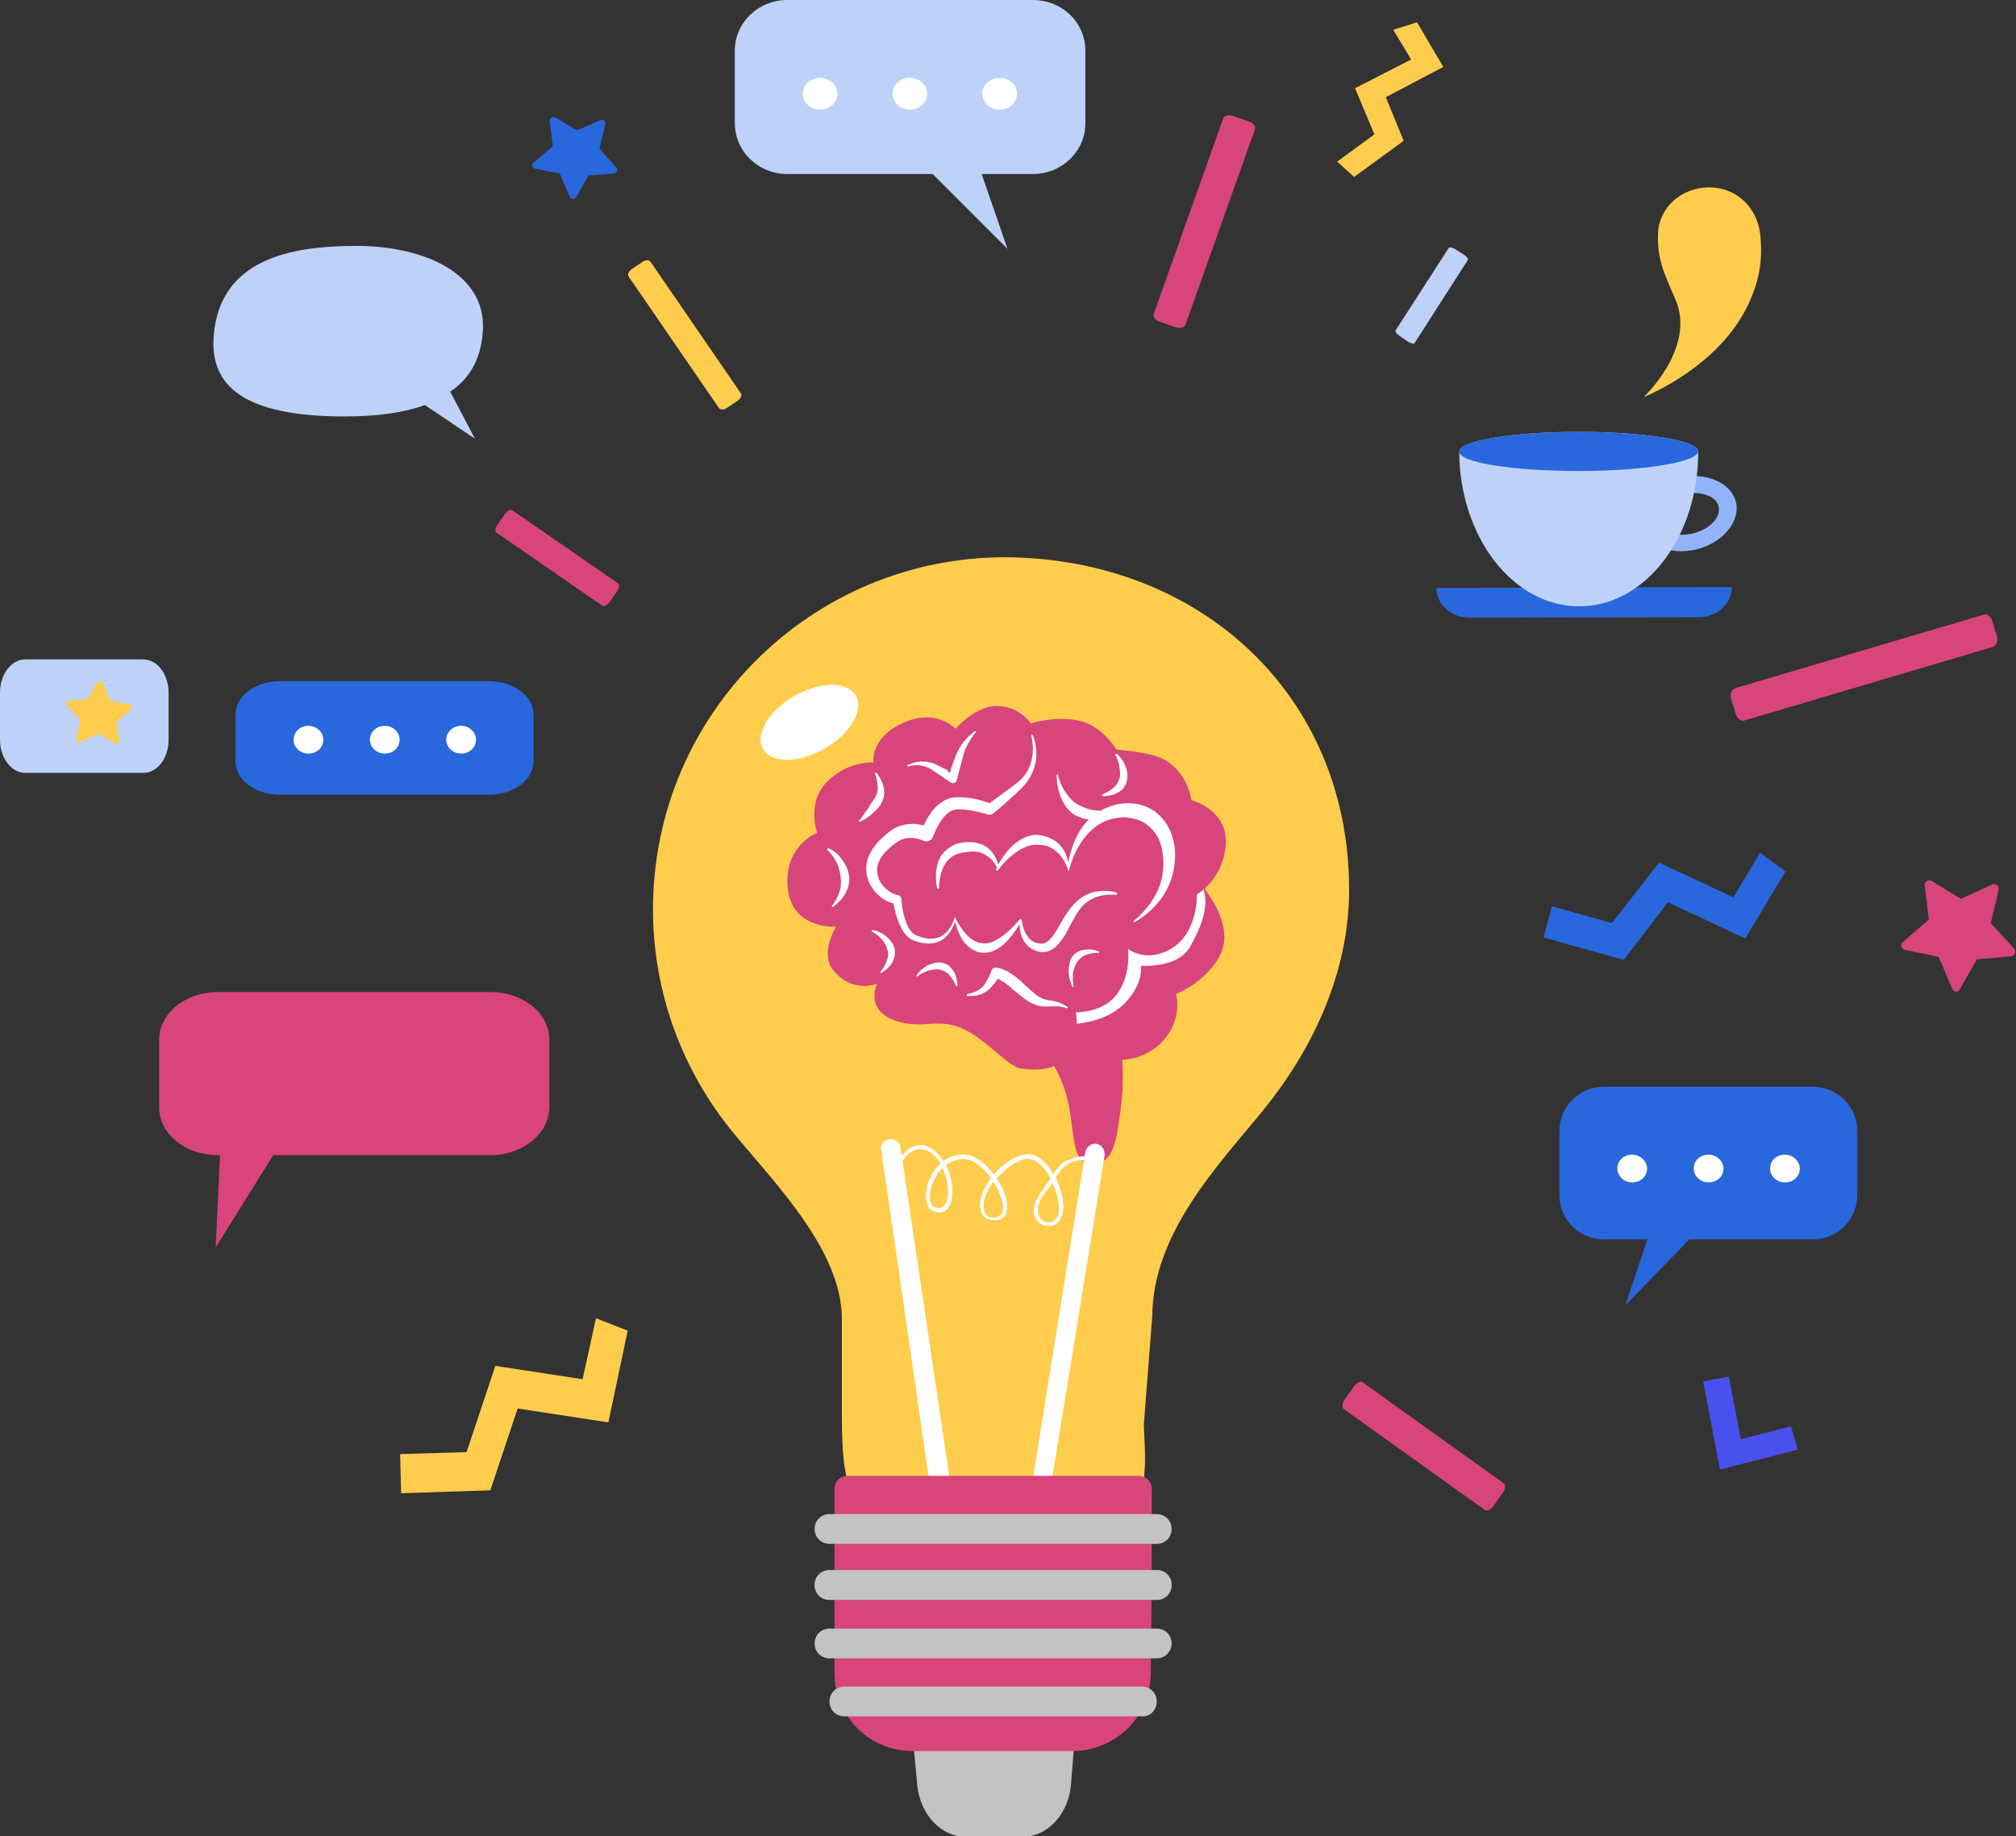 <?xml version="1.0" encoding="utf-8"?>
<!-- Generator: Adobe Illustrator 23.0.5, SVG Export Plug-In . SVG Version: 6.00 Build 0)  -->
<svg version="1.1" id="Layer_1" xmlns="http://www.w3.org/2000/svg" xmlns:xlink="http://www.w3.org/1999/xlink" x="0px" y="0px"
	 viewBox="0 0 406.6 370.4" style="enable-background:new 0 0 406.6 370.4;" xml:space="preserve">
<rect x="0" y="0" width="406.6" height="370.4" fill="#333333" stroke="none"/>
<style type="text/css">
	.st0{fill:#BED1F9;}
	.st1{fill:#FFCD4D;}
	.st2{fill-rule:evenodd;clip-rule:evenodd;fill:#FFCD4D;}
	.st3{fill-rule:evenodd;clip-rule:evenodd;fill:#D8447C;}
	.st4{fill-rule:evenodd;clip-rule:evenodd;fill:#BED1F9;}
	.st5{fill-rule:evenodd;clip-rule:evenodd;fill:#FFFFFF;}
	.st6{fill:#D9447C;}
	.st7{fill:#2967DD;}
	.st8{fill:#FFFFFF;}
	.st9{fill:#D8447C;}
	.st10{fill:#4951EC;}
	.st11{fill:#92B5F9;}
	.st12{fill:#C3C3C3;}
	.st13{fill-rule:evenodd;clip-rule:evenodd;fill:#C3C3C3;}
	.st14{fill-rule:evenodd;clip-rule:evenodd;fill:#808080;}
</style>
<g>
	<path class="st0" d="M97.4,66.6c0.6-11.7-12.3-17-25.5-17c-13.2,0-27.6,2.6-28.8,18.2C42.3,77.9,49.3,84,69.5,84
		c6.8,0,12.1-0.8,16.2-2.3l10.1,6.8l-5-9.5C95.3,76,97.1,71.6,97.4,66.6L97.4,66.6z"/>
	<path class="st1" d="M272.1,179.1c0.1,17.3-7.6,33-17.7,45.3c-8.7,10.6-21.9,24.4-22,41l-1.7,21.9c0,5.6,2.9,21.5-11.5,21.6
		c-4.6,0-14.2,0-20,0c-8.5,0-16.1,0-16.3-0.1c-11.9-0.8-13.1-10.8-13.1-22.9v-19.8c0-13.7-13.1-27-21.9-37.6
		c-10.1-12.3-16.2-28-16.2-45.1c0-39.4,32-71,71-71C241.9,112.6,271.9,140,272.1,179.1L272.1,179.1z"/>
	<path class="st2" d="M148.8,80.8c0.6-0.4,0.9-1.1,0.6-1.5l-18.2-26.5c-0.3-0.4-1-0.4-1.6,0l-2.2,1.5c-0.6,0.4-0.9,1.1-0.6,1.5
		l18.2,26.5c0.3,0.4,1,0.4,1.6,0L148.8,80.8L148.8,80.8z"/>
	<path class="st3" d="M237.1,66c0.9,0.3,1.8,0.1,2-0.5l14-39.4c0.2-0.6-0.3-1.3-1.2-1.6l-3.2-1.1c-0.9-0.3-1.8-0.1-2,0.5l-14,39.4
		c-0.2,0.6,0.3,1.3,1.2,1.6L237.1,66L237.1,66z"/>
	<path class="st4" d="M284.1,69c0.5,0.3,1.1,0.4,1.2,0.2L296,52.5c0.2-0.2-0.1-0.7-0.7-1.1l-1.9-1.2c-0.5-0.3-1.1-0.4-1.2-0.2
		l-10.7,16.6c-0.2,0.2,0.1,0.7,0.7,1.1L284.1,69L284.1,69z"/>
	<path class="st3" d="M350.1,144.1c0.3,0.9,1.1,1.5,1.8,1.2l50-14.8c0.7-0.2,1.1-1.1,0.9-2l-1-3.3c-0.3-0.9-1.1-1.5-1.8-1.2
		l-50,14.8c-0.7,0.2-1.1,1.1-0.9,2L350.1,144.1L350.1,144.1z"/>
	<path class="st3" d="M271.2,282.3c-0.5,0.7-0.6,1.6-0.2,1.9l28.5,20.4c0.4,0.3,1.2-0.1,1.7-0.8l1.9-2.7c0.5-0.7,0.6-1.6,0.2-1.9
		l-28.5-20.4c-0.4-0.3-1.2,0.1-1.7,0.8L271.2,282.3L271.2,282.3z"/>
	<path class="st3" d="M124.5,119.2c0.4-0.6,0.5-1.3,0.2-1.5l-21.4-14.8c-0.3-0.2-0.9,0.1-1.4,0.7l-1.6,2.3c-0.4,0.6-0.5,1.3-0.2,1.5
		l21.4,14.8c0.3,0.2,0.9-0.1,1.4-0.7L124.5,119.2L124.5,119.2z"/>
	<path class="st3" d="M208.6,210.9c0,0,3.6,1.4,6.1,8.8c2.5,7.4,0.7,14.6,5.3,15c4.7,0.4,5.2-4.8,6.1-11.6
		c0.9-6.8-0.2-14.4-0.2-14.4L208.6,210.9L208.6,210.9z"/>
	<path class="st3" d="M222.9,188c9.4-9.8,17.7-11.4,17.7-11.4s9.4,9.1,5.3,16.4c-3,5.3-8.7,7.5-8.7,7.5s1.8,6.4-4.4,11
		c-8.6,6.4-20.1-2.8-20.1-2.8S212.3,199.1,222.9,188L222.9,188z"/>
	<path class="st5" d="M241.1,177.3c0,0,5.2,2.7-1.1,13.7c-2.5,4.4-9.9,3.8-9.9,3.8s0.7,3.5-3.3,7.6c-4.3,4.4-11.6,4.2-11.6,4.2
		l-0.8-7.1c0,0,4.8,2.8,7.4-0.5c2.6-3.3,3.6-10.2,3.6-10.2s5.9,1.8,9.8-0.7C240.1,185,241.1,177.3,241.1,177.3L241.1,177.3z"/>
	<path class="st3" d="M201.1,142.4c4.6,0.1,6.8,3.5,6.8,3.5s5.9-1.8,10.6-0.3c4.1,1.3,6.7,5.6,6.7,5.6s6.6,0.5,9.2,1.8
		c5.2,2.6,5.9,8.4,5.9,8.4s7.6,1.9,6.9,9.3c-0.7,6.9-5.8,9.7-5.8,9.7s0.3,7.6-5.1,10.9c-5.1,3.1-8.8,0.1-8.8,0.1s0.8,5.7-2.7,9.7
		c-2.8,3.2-7.8,3.1-7.8,3.1s2.5,13.5-11.2,11.3c-2.5-0.4-7.7-6.6-12.3-8.3c-4.7-1.7-6.9,0.2-11.8-1c-7.7-1.9-4.8-7.8-4.8-7.8
		s-5,2.2-9-2.9c-2.5-3.3,0.7-8.6,0.7-8.6s-9.9,0.8-9.8-9.4c0.1-7.3,6-9.5,6-9.5s-2.1-6,1.8-10.1c4.2-4.5,9.6-4.1,9.6-4.1
		s-0.8-4.6,5.3-7.7c7.2-3.6,11.2,0.9,11.2,0.9S196.8,142.3,201.1,142.4L201.1,142.4z"/>
	<path class="st5" d="M199.6,162l5.3-3.9c1.7-1.3,2.6-2.8,3-4.2c0.9-2.9,0.1-5.4,0.1-5.4c0-0.1,0-0.2,0.1-0.3c0.1,0,0.2,0,0.2,0.1
		c0,0,1.2,2.6,0.5,5.8c-0.4,1.6-1.2,3.4-3,5.1c-0.7,0.7-1.7,1.6-2.7,2.5c-1.4,1.3-2.8,2.4-2.8,2.4c-0.3,0.2-0.6,0.3-1,0.2
		c0,0-2.5-0.8-4.8-1c-1-0.1-2-0.1-2.7,0.3c-0.9,0.5-1.6,1.3-2.1,2.1c-1,1.5-1.5,3-1.5,3c-0.1,0.4-0.4,0.7-0.8,0.9
		c-0.4,0.2-0.8,0.1-1.1,0c0,0-1.2-0.6-2.7-0.6c-0.8,0-1.7,0.2-2.6,0.8c-2.9,2-4.1,3.9-4.1,5.7c0,1.5,0.7,2.8,1.7,3.7
		c0.8,0.7,1.7,1.2,2.3,1.3c0.5,0,0.8,0.4,0.9,0.8c0,0,0.1,2.8,1.1,5.1c0.4,1,1.1,2,2,2.3c2,0.8,3.5,0.8,4.6,0.3c2.3-1,3-3.8,3-3.8
		c0-0.1,0.1-0.1,0.2-0.1c0.1,0,0.1,0.1,0.1,0.2c0,0-0.6,3-3,4.4c-1.2,0.7-3,0.9-5.3,0.1c-1.2-0.4-2.2-1.5-2.8-2.8
		c-0.9-1.7-1.3-3.7-1.5-4.8c-1.1-0.2-2.5-1-3.5-2.1c-1.1-1.2-1.9-2.7-2-4.6c-0.1-2.3,1.1-5.1,4.9-7.9c1.3-1,2.7-1.3,4-1.4
		c1-0.1,2,0.1,2.7,0.3c0.4-0.9,1-2,1.8-3c0.7-0.9,1.6-1.7,2.7-2.2c1-0.5,2.5-0.6,4.1-0.4C196.8,161,198.7,161.7,199.6,162L199.6,162
		z"/>
	<path class="st5" d="M192.5,185.3c0,0,0.4,2.7,2,4.8c0.7,0.9,1.7,1.6,3,2c0.7,0.1,1.3,0.1,1.9,0c0.9-0.2,1.7-0.6,2.5-1.2
		c2.5-1.9,4.1-5.2,4.1-5.2c0.1-0.1,0-0.2-0.1-0.3c-0.1-0.1-0.2,0-0.3,0.1c0,0-2,2.6-4.5,4c-1,0.6-2.1,1-3.3,0.7
		c-1.1-0.1-2.1-0.9-2.8-1.6c-1.4-1.5-2.2-3.2-2.2-3.2c0-0.1-0.1-0.2-0.2-0.1C192.5,185,192.5,185.1,192.5,185.3L192.5,185.3z"/>
	<path class="st5" d="M215.6,175.5c0,0,0.1-2.7-1.6-4.8c-0.9-1.1-2.4-2-4.6-2.3c-1.7-0.1-3.2,0.6-4.5,1.6c-2.6,2-4,5.3-4,5.3
		c-0.1,0.1,0,0.2,0.1,0.3c0.1,0.1,0.2,0,0.3-0.1c0,0,1.9-2.7,4.6-4.2c1.1-0.6,2.2-1,3.5-0.9c1.7,0,2.8,0.6,3.7,1.4
		c1.8,1.5,2.3,3.7,2.3,3.7c0,0.1,0.1,0.2,0.2,0.2C215.5,175.7,215.6,175.6,215.6,175.5L215.6,175.5z"/>
	<path class="st5" d="M229,185.9c0,0,3.5-1.8,5.9-5.7c1.3-2.2,2.2-4.9,2.1-8.3c-0.2-3.7-1.7-6.3-3.8-8c-1-0.8-2.1-1.3-3.3-1.6
		c-1.7-0.4-3.5-0.4-5.2,0.1c-3.2,0.9-5.4,2.8-6.8,5c-2.3,3.7-2.6,7.8-2.6,7.8c0,0.1,0.1,0.2,0.2,0.2c0.1,0,0.2-0.1,0.2-0.2
		c0,0,0.8-3.7,3.5-6.8c1.4-1.6,3.3-3,6-3.4c1.1-0.2,2.2-0.2,3.3,0.1c1.1,0.2,2,0.6,2.9,1.3c1.6,1.2,2.8,3.1,3.1,5.8
		c0.4,2.9-0.1,5.4-1,7.4c-1.8,3.9-4.8,6.1-4.8,6.1c-0.1,0.1-0.1,0.2-0.1,0.3C228.7,186,228.9,186,229,185.9L229,185.9z"/>
	<path class="st5" d="M201.5,175.1c0,0-0.3-2.5-2.3-4.1c-1.1-0.8-2.6-1.3-4.7-1.1c-0.7,0.1-1.3,0.2-1.8,0.4
		c-1.6,0.7-2.6,1.7-3.2,2.9c-1.3,2.7-0.5,5.9-0.5,5.9c0,0.1,0.1,0.2,0.2,0.2c0.1,0,0.2-0.1,0.2-0.3c0,0-0.1-2.9,1.4-5
		c0.8-1.1,2-2,4-2.1c1.6-0.3,2.8-0.1,3.7,0.4c2,1,2.7,2.9,2.7,2.9c0,0.1,0.1,0.2,0.2,0.2C201.4,175.3,201.5,175.2,201.5,175.1
		L201.5,175.1z"/>
	<path class="st5" d="M205.6,185.7c0,0-0.2,2.5,1.1,4.4c0.6,0.8,1.4,1.5,2.6,1.8c1.6,0.4,2.8-0.1,3.9-1.2c0.7-0.7,1.4-1.7,2-2.8
		c0.7-1.3,1.4-2.8,2.3-4.1c0.9-1.4,2.1-2.2,3.2-2.7c2.2-0.9,4.3-0.6,4.3-0.6c0.1,0,0.2,0,0.3-0.2c0-0.1,0-0.2-0.2-0.3
		c0,0-2.2-0.7-4.7,0c-1.4,0.4-2.8,1.2-4.1,2.7c-0.9,1.1-1.7,2.3-2.3,3.4c-0.7,1.2-1.3,2.4-2.1,3.2c-0.6,0.7-1.3,1.2-2.2,1
		c-1.2-0.1-2-0.7-2.5-1.5c-1-1.4-1.1-3.1-1.1-3.1c0-0.1-0.1-0.2-0.2-0.2C205.7,185.5,205.6,185.6,205.6,185.7L205.6,185.7z"/>
	<path class="st5" d="M201.3,197.4c-0.2,0.3-0.4,0.6-0.7,0.9c-0.4,0.5-0.8,1-1.3,1.4c-0.5,0.4-1,0.7-1.6,0.9
		c-1.2,0.4-2.5,0.3-2.5,0.3c-0.1,0-0.2-0.1-0.2-0.2c0-0.1,0.1-0.2,0.2-0.2c0,0,0.9-0.2,1.8-0.6c0.5-0.3,1-0.6,1.4-1.1
		c0.4-0.5,0.6-1,0.9-1.5c0.5-0.9,0.7-1.6,0.7-1.6c0.1-0.3,0.4-0.5,0.7-0.5c0,0,0.7-0.2,2.6,0.8c0.7,0.4,1.6,1,2.7,2
		c0.5,0.5,0.9,0.9,1.3,1.2c0.8,0.7,1.4,1.3,2,1.7c0.8,0.5,1.5,0.8,2.5,0.9c0.9,0.1,1.6,0.3,2.2,0.6c0.9,0.4,1.3,0.7,1.3,0.7
		c0.1,0.1,0.1,0.2,0,0.2c-0.1,0.1-0.2,0.1-0.2,0.1c0,0-0.5-0.3-1.6-0.4c-0.5,0-1,0-1.7,0c-1.3,0.1-2.2,0-3.4-0.5
		c-0.7-0.3-1.5-0.8-2.5-1.6c-0.4-0.3-0.9-0.8-1.5-1.2c-0.7-0.7-1.4-1.2-1.9-1.6C202,197.9,201.6,197.6,201.3,197.4L201.3,197.4z"/>
	<path class="st5" d="M176.5,156.1c0,0,0.4,1,0.5,2.3c0.1,0.7,0,1.4-0.3,2c-0.1,0.4-0.4,0.8-0.7,1.2c-0.3,0.4-0.6,0.8-0.8,1.3
		c-1,1.4-1.9,2.6-1.9,2.6c-0.1,0.1-0.1,0.2,0,0.2c0.1,0.1,0.2,0.1,0.2,0c0,0,0.8-0.3,1.7-1c0.5-0.3,1-0.8,1.5-1.3
		c0.3-0.3,0.5-0.5,0.7-0.8c0.4-0.5,0.6-1.1,0.8-1.6c0.2-0.8,0.2-1.6,0-2.3c-0.4-1.6-1.4-2.8-1.4-2.8c0-0.1-0.1-0.1-0.2-0.1
		C176.5,156,176.5,156.1,176.5,156.1L176.5,156.1z"/>
	<path class="st5" d="M191.6,155.9c0.1-0.2,0.1-0.5,0.2-0.8c0.2-0.7,0.6-1.6,1-2.8c0.5-1.1,1-2,1.6-2.7c1.1-1.4,2.2-2.1,2.2-2.1
		c0.1-0.1,0.2,0,0.2,0c0.1,0.1,0,0.2,0,0.2c0,0-0.8,0.9-1.6,2.4c-0.4,0.7-0.8,1.6-1,2.6l-1.2,4.5c0,0.3-0.2,0.6-0.5,0.7
		c-0.3,0.1-0.6,0.1-0.8-0.1l-3.7-2.5c-0.8-0.5-1.5-0.8-2.3-0.9c-1.4-0.2-2.5,0.2-2.5,0.2c-0.1,0-0.2,0-0.2-0.1c0-0.1,0-0.2,0.1-0.2
		c0,0,1.1-0.6,2.7-0.7c0.9,0,1.8,0.1,2.8,0.5c1,0.5,1.8,0.9,2.4,1.2C191.3,155.8,191.5,155.9,191.6,155.9L191.6,155.9z"/>
	<path class="st5" d="M213.1,156.5c0,0,0,1,0.3,2.5c0.2,0.7,0.4,1.6,0.8,2.4c0.5,1,1.1,1.8,1.8,2.4c0.5,0.5,1.1,0.8,1.7,1
		c2.4,1,4.8,0.6,4.8,0.6c0.5-0.1,0.9-0.5,0.8-1.1c-0.1-0.5-0.5-0.9-1-0.8c0,0-1.9,0.2-3.8-0.7c-0.5-0.2-0.9-0.4-1.4-0.7
		c-0.6-0.4-1.2-0.9-1.7-1.6c-0.5-0.7-0.9-1.3-1.2-1.9c-0.6-1.2-0.8-2.2-0.8-2.2c0-0.1-0.1-0.2-0.2-0.2
		C213.1,156.3,213.1,156.4,213.1,156.5L213.1,156.5z"/>
	<path class="st5" d="M166.9,171.5c0,0,0.8,0.6,1.5,1.9c0.4,0.6,0.7,1.3,0.9,2.2c0.2,0.6,0.2,1.2,0.3,1.8c0,0.6,0,1.2-0.1,1.8
		c-0.5,2.1-1.7,3.5-1.7,3.5c-0.1,0.1-0.1,0.2,0,0.2c0.1,0.1,0.2,0.1,0.2,0c0,0,0.8-0.5,1.6-1.4c0.4-0.5,0.9-1.1,1.2-1.9
		c0.3-0.7,0.5-1.5,0.5-2.3c0-0.7-0.2-1.5-0.5-2.3c-0.5-1-1-1.7-1.5-2.3c-1.1-1.2-2.2-1.6-2.2-1.6c-0.1,0-0.2,0-0.2,0.1
		C166.8,171.4,166.8,171.5,166.9,171.5L166.9,171.5z"/>
	<path class="st5" d="M224.9,152.2c0,0,0.5,0.8,0.8,2c0.1,0.6,0.2,1.3,0.2,2c0,0.5-0.1,0.9-0.3,1.3c-0.2,0.4-0.4,0.8-0.7,1.1
		c-1.1,1.1-2.5,1.6-2.5,1.6c-0.1,0-0.2,0.1-0.1,0.2c0,0.1,0.1,0.2,0.2,0.2c0,0,0.9,0,2-0.3c0.7-0.2,1.3-0.6,1.9-1.1
		c0.3-0.3,0.5-0.7,0.7-1.1c0.2-0.5,0.3-1.2,0.3-1.9c-0.1-0.9-0.4-1.7-0.7-2.3c-0.6-1.2-1.4-1.8-1.4-1.8c-0.1-0.1-0.2-0.1-0.2,0
		C224.9,152,224.9,152.1,224.9,152.2L224.9,152.2z"/>
	<path class="st5" d="M176,188c0,0,0.8,0.4,1.6,1.2c0.4,0.4,0.8,0.9,1.1,1.6c0.2,0.4,0.3,0.8,0.4,1.2c0.1,0.5,0,0.9-0.1,1.3
		c-0.4,1.5-1.4,2.7-1.4,2.7c-0.1,0.1-0.1,0.2,0,0.2c0.1,0.1,0.2,0.1,0.2,0c0,0,0.8-0.4,1.6-1.3c0.5-0.5,0.8-1.2,1-1.9
		c0.1-0.4,0.1-0.8,0.1-1.3c-0.1-0.6-0.3-1.2-0.7-1.7c-0.5-0.7-1.1-1.2-1.7-1.6c-1.1-0.7-2.1-0.8-2.1-0.8c-0.1,0-0.2,0-0.2,0.1
		C175.8,187.9,175.9,188,176,188L176,188z"/>
	<path class="st5" d="M185.1,196.9c0,0,0.7-0.6,1.8-1c0.5-0.2,1.2-0.3,1.9-0.4c0.5,0,0.9,0.1,1.2,0.2c0.4,0.1,0.8,0.4,1.1,0.6
		c1.1,1,1.7,2.5,1.7,2.5c0,0.1,0.1,0.2,0.2,0.1c0.1,0,0.2-0.1,0.1-0.2c0,0,0-1-0.4-2c-0.2-0.7-0.7-1.3-1.2-1.8
		c-0.3-0.3-0.7-0.5-1.1-0.6c-0.5-0.2-1.1-0.2-1.8-0.1c-0.8,0.2-1.6,0.5-2.1,0.9c-1.1,0.7-1.6,1.6-1.6,1.6c-0.1,0.1-0.1,0.2,0,0.2
		C185,197,185.1,197,185.1,196.9L185.1,196.9z"/>
	<path class="st5" d="M216.5,198.7c0,0-0.2-0.9-0.1-2.1c0-0.6,0.2-1.2,0.5-1.9c0.2-0.5,0.4-0.8,0.7-1.1c0.3-0.3,0.6-0.6,1-0.8
		c1.3-0.7,2.9-0.6,2.9-0.6c0.1,0,0.2,0,0.2-0.1c0-0.1,0-0.2-0.1-0.2c0,0-0.9-0.4-2-0.4c-0.7,0-1.4,0.1-2.1,0.4
		c-0.4,0.2-0.7,0.4-1,0.8c-0.4,0.4-0.7,1-0.8,1.7c-0.2,0.9-0.2,1.7-0.1,2.4c0.2,1.3,0.7,2.2,0.7,2.2c0,0.1,0.1,0.1,0.2,0.1
		C216.5,198.9,216.6,198.8,216.5,198.7L216.5,198.7z"/>
	<path class="st6" d="M98.9,233H43.9c-6.5,0-11.8-4.3-11.8-9.6v-13.7c0-5.3,5.3-9.6,11.8-9.6h55.1c6.5,0,11.8,4.3,11.8,9.6v13.7
		C110.7,228.7,105.4,233,98.9,233L98.9,233z"/>
	<polygon class="st6" points="44.4,232.3 43.5,251.6 55.8,231.9 44.4,232.3 	"/>
	<path class="st7" d="M365.6,250h-42.1c-5,0-9-4-9-9v-12.8c0-5,4-9,9-9h42.1c5,0,9,4,9,9V241C374.6,246,370.6,250,365.6,250
		L365.6,250z"/>
	<polygon class="st7" points="333.7,245.7 327.8,263.3 344.9,245.7 333.7,245.7 	"/>
	<path class="st8" d="M332.2,235.7c0,1.6-1.3,2.8-3,2.8c-1.7,0-3-1.3-3-2.8c0-1.6,1.3-2.8,3-2.8
		C330.8,232.9,332.2,234.2,332.2,235.7L332.2,235.7z"/>
	<path class="st8" d="M347.6,235.7c0,1.6-1.3,2.8-3,2.8c-1.7,0-3-1.3-3-2.8c0-1.6,1.3-2.8,3-2.8
		C346.2,232.9,347.6,234.2,347.6,235.7L347.6,235.7z"/>
	<path class="st8" d="M363,235.7c0,1.6-1.3,2.8-3,2.8c-1.7,0-3-1.3-3-2.8c0-1.6,1.3-2.8,3-2.8C361.6,232.9,363,234.2,363,235.7
		L363,235.7z"/>
	<path class="st7" d="M98.6,160.3H56.5c-5,0-9-3-9-6.7v-9.5c0-3.7,4-6.7,9-6.7h42.1c5,0,9,3,9,6.7v9.5
		C107.6,157.3,103.6,160.3,98.6,160.3L98.6,160.3z"/>
	<path class="st8" d="M65.2,149.2c0,1.6-1.3,2.8-3,2.8c-1.7,0-3-1.3-3-2.8s1.3-2.8,3-2.8C63.8,146.4,65.2,147.6,65.2,149.2
		L65.2,149.2z"/>
	<path class="st8" d="M80.6,149.2c0,1.6-1.3,2.8-3,2.8c-1.7,0-3-1.3-3-2.8s1.3-2.8,3-2.8C79.2,146.4,80.6,147.6,80.6,149.2
		L80.6,149.2z"/>
	<path class="st8" d="M96,149.2c0,1.6-1.3,2.8-3,2.8c-1.7,0-3-1.3-3-2.8s1.3-2.8,3-2.8C94.6,146.4,96,147.6,96,149.2L96,149.2z"/>
	<path class="st0" d="M28.9,155.9H5.1c-2.8,0-5.1-3-5.1-6.7v-9.5c0-3.7,2.3-6.7,5.1-6.7h23.8c2.8,0,5.1,3,5.1,6.7v9.5
		C34,153,31.7,155.9,28.9,155.9L28.9,155.9z"/>
	<path class="st0" d="M158.8,35.1h49.5c5.9,0,10.6-4.6,10.6-10.2V10.2c0-5.7-4.7-10.2-10.6-10.2h-49.5c-5.9,0-10.6,4.6-10.6,10.2
		v14.6C148.2,30.5,152.9,35.1,158.8,35.1L158.8,35.1z"/>
	<polygon class="st0" points="196.3,30.2 203.2,50.2 183.2,30.2 196.3,30.2 	"/>
	<path class="st8" d="M198.1,18.9c0,1.8,1.6,3.2,3.5,3.2c2,0,3.5-1.4,3.5-3.2c0-1.8-1.6-3.2-3.5-3.2
		C199.7,15.7,198.1,17.1,198.1,18.9L198.1,18.9z"/>
	<path class="st8" d="M180,18.9c0,1.8,1.6,3.2,3.5,3.2s3.5-1.4,3.5-3.2c0-1.8-1.6-3.2-3.5-3.2S180,17.1,180,18.9L180,18.9z"/>
	<path class="st8" d="M161.9,18.9c0,1.8,1.6,3.2,3.5,3.2c2,0,3.5-1.4,3.5-3.2c0-1.8-1.6-3.2-3.5-3.2
		C163.5,15.7,161.9,17.1,161.9,18.9L161.9,18.9z"/>
	<path class="st7" d="M114.9,39.7l-2-4.7l-5-1c-0.6-0.1-0.8-0.8-0.3-1.2l3.9-3.3l-0.6-5.1c-0.1-0.6,0.6-1,1.1-0.7l4.4,2.6l4.7-2.1
		c0.5-0.2,1.1,0.2,1,0.8l-1.2,5l3.4,3.8c0.4,0.4,0.1,1.1-0.5,1.2l-5.1,0.4l-2.5,4.4C115.8,40.3,115.1,40.2,114.9,39.7L114.9,39.7z"
		/>
	<path class="st9" d="M393.7,199.4l-2.7-6.4l-6.8-1.4c-0.8-0.2-1-1.1-0.4-1.6l5.2-4.5l-0.8-6.9c-0.1-0.8,0.8-1.3,1.4-0.9l5.9,3.6
		l6.3-2.9c0.7-0.3,1.5,0.3,1.3,1.1l-1.6,6.7l4.7,5.1c0.5,0.6,0.2,1.5-0.6,1.6l-6.9,0.6l-3.4,6C395,200.2,394,200.2,393.7,199.4
		L393.7,199.4z"/>
	<path class="st1" d="M20.7,137.8l1.6,3.6l3.9,0.7c0.4,0.1,0.6,0.6,0.3,0.9l-3,2.6l0.5,3.9c0.1,0.4-0.4,0.8-0.8,0.5l-3.4-2l-3.6,1.7
		c-0.4,0.2-0.9-0.2-0.8-0.6l0.8-3.9l-2.7-2.9c-0.3-0.3-0.1-0.9,0.3-0.9l3.9-0.4l1.9-3.5C20,137.4,20.5,137.4,20.7,137.8L20.7,137.8z
		"/>
	<polygon class="st1" points="120.2,265.9 117.5,278.2 99.9,275.5 94.1,292.9 80.7,293.3 80.9,301.2 98.9,300.6 104.4,284.1 
		122.7,286.9 126.6,268.4 120.2,265.9 	"/>
	<polygon class="st7" points="355,172 349.6,181 334.6,174 325.1,186.2 313,182.8 311.3,189.1 327.5,193.6 336.4,182 352,189.3 
		360.1,175.8 355,172 	"/>
	<polygon class="st1" points="281,6 284.6,12 273.3,17.8 277.2,27.1 269.7,32.6 273.1,35.7 283.1,28.4 279.5,19.6 291.1,13.5 
		285.8,4.5 281,6 	"/>
	<polygon class="st10" points="362.6,292.4 346.9,296.4 343.5,278.6 348.7,277.7 351.1,290.3 361.2,287.7 362.6,292.4 	"/>
	<path class="st7" d="M342.8,124.5l-46.5,0.1c-3.6,0-6.6-2.7-6.6-6l59.6-0.2C349.3,121.7,346.4,124.4,342.8,124.5L342.8,124.5z"/>
	<path class="st11" d="M341.4,107.6c-3.4,0.8-6.7-0.3-7.2-2.4c-0.5-2.2,1.9-4.7,5.2-5.5c3.4-0.8,6.7,0.3,7.2,2.4
		C347.2,104.3,344.8,106.8,341.4,107.6L341.4,107.6z M338.6,96.4c-5.3,1.3-8.9,5.7-7.9,9.6c1,4,6.2,6.1,11.5,4.8
		c5.3-1.3,8.9-5.7,7.9-9.6C349.1,97.3,343.9,95.1,338.6,96.4L338.6,96.4z"/>
	<path class="st0" d="M342.5,91c0.1,17.3-10.7,31.3-24,31.3c-13.3,0-24.1-13.9-24.2-31.2c0-2.2,10.8-4,24.1-4
		C331.7,87.1,342.5,88.9,342.5,91L342.5,91z"/>
	<path class="st7" d="M342.5,91c0,2.2-10.8,4-24.1,4c-13.3,0-24.1-1.7-24.1-3.9c0-2.2,10.8-4,24.1-4C331.7,87.1,342.5,88.9,342.5,91
		L342.5,91z"/>
	<path class="st8" d="M189.2,311.1c0,0-9.7-67.3-11.5-79.3c-0.1-0.5,0.1-1,0.4-1.3c0.3-0.4,0.7-0.6,1.2-0.7c0.1,0,0.2,0,0.3,0
		c0.9-0.1,1.8,0.6,2,1.5c1.7,11.6,11.7,78.8,11.7,78.8L189.2,311.1L189.2,311.1z"/>
	<path class="st8" d="M210.1,311.1l-3.8-0.2c0,0,10.6-66.2,12.6-78.5c0.2-1.1,1.2-1.8,2.2-1.7l0,0c0.5,0.1,1,0.4,1.3,0.8
		c0.3,0.4,0.4,1,0.4,1.5C220.8,245.5,210.1,311.1,210.1,311.1L210.1,311.1z"/>
	<path class="st8" d="M190.1,235.6c-1.4,1.3-2.3,3.3-2.5,5c-0.2,1.5,0.2,2.7,0.8,2.9c1,0.4,1.8,0.2,2.3-0.7
		C191.6,241.2,191.3,238.1,190.1,235.6L190.1,235.6z M200.4,238.4c-0.8,1-1.4,2-1.7,3c-0.6,1.9-0.4,4.1,1.4,4.2
		c3.3,0.1,2.3-3.2,1.2-5.6C201,239.5,200.7,238.9,200.4,238.4L200.4,238.4z M212.3,238.6c-0.8,1.2-2.6,2.9-2.9,4.7
		c-0.3,2.3,0.9,2.9,1.1,3c1.6,0.7,2.6-0.1,3-1.5C213.8,243.2,213.3,240.8,212.3,238.6L212.3,238.6z M211.5,247.3
		c-0.3,0-2.7-0.1-3-2.8c-0.2-2.1,1.5-4,3.4-6.8c-1-1.8-2.3-3.3-3.6-3.8c-2-0.7-5.1,1.3-7.3,3.8c0.4,0.6,0.7,1.2,1.1,1.8
		c1.1,2.2,2.3,7.1-2.1,6.6c-2.2-0.2-2.8-2.7-2-5c0.4-1.2,1.1-2.4,1.9-3.5c-1.7-2.3-3.9-4.1-6.1-3.8c-1.2,0.2-2.2,0.6-3,1.2
		c1.4,2.8,1.7,6.3,0.7,8.2c-0.7,1.3-1.8,1.7-3.3,1.1c-1-0.4-1.6-1.9-1.4-3.9c0.2-2,1.2-4.2,2.9-5.7c-0.4-0.7-1-1.4-1.6-1.9
		c-3.8-3.1-6.3,1.8-6.4,2l-0.6-0.6c0,0,3.2-5.7,7.5-2c0.7,0.5,1.2,1.2,1.7,2c0.9-0.7,2.1-1.1,3.4-1.3c2.5-0.3,4.9,1.5,6.7,4
		c2.4-2.7,5.7-4.7,8.1-3.9c1.5,0.5,2.9,2,3.9,3.8c0.6-0.8,1.4-1.9,2.2-2.4c2.5-1.4,5-1.2,5-1.2l0,1c0,0-2.6-0.8-4.9,1.1
		c-0.7,0.6-1.2,1.4-1.8,2.2c1.2,2.5,1.9,5.4,1.4,7.3C214,245.9,213.3,247.3,211.5,247.3L211.5,247.3z"/>
	<path class="st5" d="M160.2,140.4c5.2-3,10.7-3,12.4-0.1c1.7,2.9-1.1,7.7-6.3,10.7c-5.2,3-10.7,3-12.4,0.1
		C152.2,148.2,155,143.4,160.2,140.4L160.2,140.4z"/>
	<path class="st12" d="M219.1,321.4c-0.2,2.2-3.1,38.2-3.1,38.6c-0.5,5.9-4.7,10.5-9.8,10.5h-11.4c-5,0-9.2-4.5-9.8-10.4
		c-0.6-6.2-2.7-30.1-3.4-38.7H219.1L219.1,321.4z"/>
	<path class="st3" d="M232.3,300.3c0-1.4-1.1-2.6-2.6-2.6c-10.3,0-48.5,0-58.8,0c-1.4,0-2.6,1.1-2.6,2.6c0,6.5,0,24,0,37.1
		c0,4.2,1.7,8.2,4.6,11.2c3,3,7,4.6,11.2,4.6c9.8,0,22.4,0,32.2,0c4.2,0,8.2-1.7,11.2-4.6c3-3,4.6-7,4.6-11.2
		C232.3,324.2,232.3,306.7,232.3,300.3L232.3,300.3z"/>
	<path class="st13" d="M236.3,308.4c0-1.7-1.3-3-3-3h-66c-1.7,0-3,1.3-3,3c0,1.7,1.3,3,3,3h66C235,311.4,236.3,310.1,236.3,308.4
		L236.3,308.4z"/>
	<path class="st14" d="M236.3,319.7c0-1.7-1.3-3-3-3h-66c-1.7,0-3,1.3-3,3c0,1.7,1.3,3,3,3h66C235,322.7,236.3,321.4,236.3,319.7
		L236.3,319.7z"/>
	<path class="st14" d="M236.3,319.7c0-1.7-1.3-3-3-3h-66c-1.7,0-3,1.3-3,3c0,1.7,1.3,3,3,3h66C235,322.7,236.3,321.4,236.3,319.7
		L236.3,319.7z"/>
	<path class="st13" d="M236.3,319.7c0-1.7-1.3-3-3-3h-66c-1.7,0-3,1.3-3,3c0,1.7,1.3,3,3,3h66C235,322.7,236.3,321.4,236.3,319.7
		L236.3,319.7z"/>
	<path class="st13" d="M236.3,331.5c0-1.7-1.3-3-3-3h-66c-1.7,0-3,1.3-3,3c0,1.7,1.3,3,3,3h66C235,334.5,236.3,333.1,236.3,331.5
		L236.3,331.5z"/>
	<path class="st13" d="M233.3,343.2c0-1.7-1.3-3-3-3h-60c-1.7,0-3,1.3-3,3c0,1.7,1.3,3,3,3h60C232,346.3,233.3,344.9,233.3,343.2
		L233.3,343.2z"/>
	<path class="st2" d="M331.5,80.1c0,0,10.5-9.8,6.5-19.5c-2.1-5-3.8-7.9-3.6-13.4c0.1-5.2,4.6-9.4,10.3-9.4s9.7,4.2,10.3,9.4
		c0.6,5.3-0.2,9.4-2.3,14C346.8,74.1,331.5,80.1,331.5,80.1L331.5,80.1z"/>
</g>
</svg>
